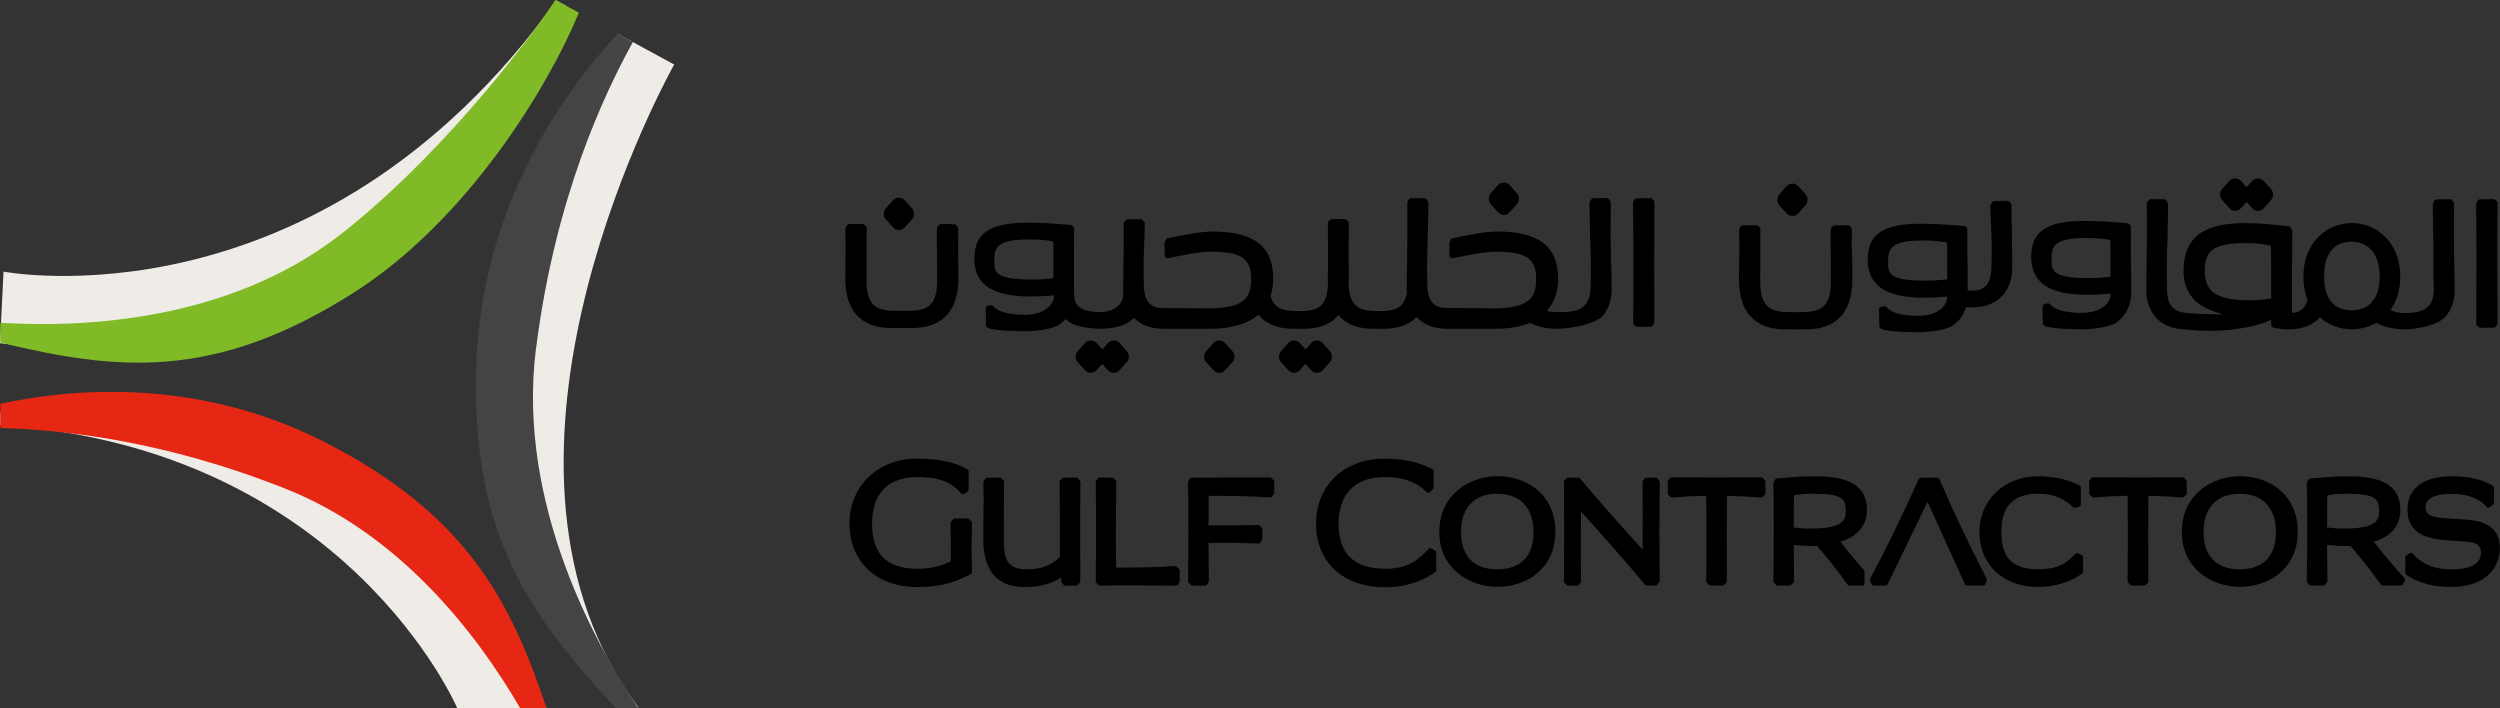 <svg width="233" height="66" viewBox="0 0 233 66" fill="none" xmlns="http://www.w3.org/2000/svg">
<rect x="0" y="0" width="233" height="66" fill="#333333" stroke="none"/>
<g clip-path="url(#clip0_614_891)">
<path d="M207.779 19.409C208.058 19.708 208.573 19.715 208.845 19.409L209.375 18.81L209.911 19.409C210.047 19.562 210.24 19.65 210.448 19.65C210.656 19.65 210.842 19.562 210.978 19.409L211.65 18.65C211.915 18.358 211.915 17.89 211.65 17.606L210.978 16.854C210.698 16.555 210.176 16.555 209.911 16.854L209.382 17.445L208.845 16.854C208.573 16.555 208.051 16.555 207.779 16.854L207.106 17.606C206.841 17.898 206.841 18.365 207.106 18.65L207.786 19.409H207.779ZM228.733 24.65C228.704 23.474 228.69 21.212 228.711 19.022V18.949L228.675 18.847L228.497 18.628L228.368 18.562L227.058 18.584L226.922 18.664L226.765 18.912L226.736 19.007C226.736 19.007 226.743 19.774 226.75 20.241V20.336C226.758 21.139 226.779 22.022 226.786 22.38C226.829 23.518 226.75 24.599 226.829 26.869C226.908 29 225.355 29.175 224.074 29.175C223.566 29.175 223.158 29.08 222.8 28.89C223.394 28.051 223.702 26.985 223.702 25.781C223.702 22.504 221.433 20.788 219.193 20.788C216.953 20.788 214.677 22.511 214.677 25.796C214.677 26.569 214.806 27.285 215.057 27.92C214.856 28.723 214.42 29.095 213.611 29.168C213.611 27.715 213.611 23.693 213.64 21.584V21.526L213.618 21.431L213.461 21.175L213.346 21.095L212.344 20.985C211.55 20.905 210.555 20.796 209.153 20.796C205.302 20.796 203.528 22.197 203.499 25.212C203.492 27.657 205.059 28.781 207.249 29.292C206.555 29.307 204.644 29.256 203.828 29.175C202.476 29.037 201.982 28.438 201.96 26.869C201.917 24.577 201.96 23.496 202.011 22.358C202.025 22.007 202.039 21.073 202.053 20.117L202.068 19L202.039 18.905L201.882 18.657L201.746 18.577L200.429 18.555L200.3 18.62L200.121 18.839L200.078 18.942V19.022C200.107 21.197 200.085 23.416 200.064 24.642C200.057 25.248 200.042 25.942 200.028 26.985C200.028 27.956 200.293 28.81 200.815 29.453C201.474 30.27 202.476 30.701 203.707 30.701H203.714C204.329 30.788 205.095 30.832 205.882 30.832C206.963 30.832 209.632 30.73 211.672 29.817V30.336L211.793 30.504L211.944 30.54C212.344 30.635 212.781 30.686 213.239 30.693C213.239 30.693 213.346 30.693 213.382 30.693C214.577 30.693 215.558 30.307 216.216 29.577C217.018 30.292 218.098 30.693 219.2 30.693C219.988 30.693 220.796 30.474 221.476 30.08C221.863 30.299 222.764 30.693 224.117 30.693C225.376 30.693 227.33 30.263 227.981 29.445C228.504 28.803 228.776 27.949 228.769 26.978C228.769 26.037 228.747 25.38 228.74 24.825V24.635L228.733 24.65ZM209.596 27.985C206.226 27.985 205.489 26.949 205.489 25.204C205.489 23.226 206.462 22.657 209.389 22.657C210.462 22.657 211.049 22.766 211.65 22.912C211.679 24.073 211.679 26.124 211.679 27.817C211.035 27.934 210.348 27.985 209.604 27.985H209.596ZM221.247 27.927L221.183 27.949L221.082 28.11V28.139C220.639 28.657 219.995 28.92 219.172 28.92C217.046 28.92 216.603 27.197 216.603 25.759C216.603 24.321 217.046 22.533 219.172 22.533C220.811 22.533 221.784 23.744 221.784 25.774C221.784 26.664 221.605 27.387 221.247 27.92V27.927ZM166.522 19.89C166.658 20.044 166.858 20.131 167.058 20.131C167.259 20.131 167.452 20.044 167.595 19.89L168.268 19.139C168.54 18.847 168.54 18.387 168.268 18.095L167.595 17.343C167.316 17.037 166.801 17.037 166.522 17.343L165.842 18.095C165.584 18.394 165.584 18.847 165.842 19.139L166.522 19.89ZM172.583 23.073C172.569 22.613 172.569 22.606 172.605 21.482V21.431L172.59 21.35L172.461 21.102L172.318 21.015H172.025L171.982 20.993H171.352H171.059H170.987L170.894 21.029L170.687 21.19L170.622 21.314L170.608 21.839L170.622 23.007C170.622 23.905 170.637 24.62 170.637 26.153C170.637 28.372 169.978 29.088 167.939 29.088H166.751C164.711 29.088 164.053 28.372 164.053 26.153C164.053 24.613 164.06 23.89 164.067 22.985V21.832L164.06 21.321L163.995 21.19L163.802 21.029L163.688 20.993H163.351H162.757L162.371 21.015L162.228 21.102L162.099 21.35L162.085 21.431V21.482C162.108 22.226 162.116 22.757 162.106 23.073V23.562C162.092 24.161 162.07 24.89 162.07 25.993C162.07 26.817 162.178 27.562 162.392 28.183C162.55 28.628 162.757 29.022 163.015 29.343C163.208 29.569 163.416 29.766 163.652 29.942C164.36 30.453 165.291 30.701 166.493 30.701H168.218C169.413 30.701 170.343 30.453 171.052 29.942C171.288 29.774 171.503 29.569 171.689 29.343C171.946 29.022 172.161 28.635 172.318 28.183C172.533 27.562 172.648 26.825 172.64 25.993C172.64 24.89 172.626 24.161 172.612 23.562V23.073H172.583ZM198.618 25.256C198.59 24.153 198.575 23.431 198.597 21.168V21.073L198.547 20.985L198.447 20.869L198.332 20.81L197.38 20.73C196.615 20.664 195.656 20.591 194.26 20.591C190.739 20.591 189.308 21.562 189.308 23.942C189.308 26.321 190.968 27.474 194.525 27.474C195.14 27.474 195.928 27.438 196.715 27.365V27.511C196.586 28.599 195.291 29.161 194.074 29.161C192.585 29.161 191.505 28.883 191.118 28.401L191.04 28.314L190.882 28.263L190.496 28.336L190.367 28.504L190.388 30.161L190.467 30.299L190.546 30.358C191.018 30.686 193.988 30.693 194.11 30.693C194.804 30.693 196.564 30.533 197.251 30.058C197.495 29.883 197.709 29.693 197.888 29.467C198.303 28.956 198.568 28.277 198.633 27.504C198.633 26.744 198.633 26.445 198.633 25.679V25.248L198.618 25.256ZM194.697 25.92C191.204 25.92 191.204 25.219 191.204 24.153C191.204 22.92 191.419 22.183 194.489 22.183C195.527 22.183 196.092 22.263 196.679 22.365C196.686 22.628 196.7 23 196.7 23C196.708 23.766 196.708 24.744 196.708 25.788C196.085 25.876 195.419 25.912 194.689 25.912L194.697 25.92ZM232.79 18.942L232.748 18.839L232.569 18.62L232.44 18.555L231.066 18.584L230.923 18.672L230.801 18.927L230.772 19.007V19.058C230.815 21.248 230.815 27.073 230.787 30.117V30.219L230.851 30.35L231.059 30.511L231.159 30.547H232.418L232.547 30.489L232.705 30.292L232.733 30.219L232.769 30.022C232.748 26.927 232.733 22.416 232.769 19.015V18.934L232.79 18.942ZM187.504 21.256C187.49 20.81 187.476 20.708 187.476 20.65C187.469 20.577 187.469 20.562 187.476 19.183V19.102L187.44 19L187.261 18.781L187.132 18.715L185.823 18.737L185.694 18.81L185.529 19.058L185.501 19.161V19.226C185.515 19.942 185.543 20.504 185.565 21.058L185.586 21.584C185.622 22.365 185.644 22.89 185.608 24.781C185.586 26.416 185.05 27.088 183.776 27.088C183.64 27.088 183.504 27.088 183.389 27.058V25.482C183.361 24.35 183.346 23.599 183.361 21.416L183.346 21.321L183.311 21.248L183.218 21.124L183.103 21.073L182.151 20.993C181.378 20.934 180.419 20.854 179.031 20.854C175.503 20.854 174.072 21.825 174.072 24.204C174.072 26.584 175.732 27.744 179.289 27.744C179.911 27.744 180.699 27.701 181.479 27.642V27.788C181.35 28.869 180.054 29.438 178.838 29.438C177.349 29.438 176.269 29.161 175.875 28.679L175.804 28.591L175.646 28.54L175.253 28.613L175.124 28.781L175.152 30.438L175.217 30.577L175.303 30.635C175.782 30.963 178.738 30.963 178.867 30.963C179.568 30.963 181.328 30.803 182.015 30.328C182.259 30.153 182.473 29.956 182.652 29.737C182.903 29.423 183.103 29.044 183.232 28.62C183.404 28.642 183.597 28.65 183.804 28.65C185.071 28.65 186.095 28.219 186.753 27.401C187.275 26.759 187.547 25.905 187.533 24.934V23.715C187.519 22.744 187.504 21.701 187.504 21.285V21.256ZM179.461 26.153C175.968 26.153 175.968 25.453 175.968 24.387C175.968 23.161 176.19 22.416 179.26 22.416C180.305 22.416 180.87 22.496 181.45 22.599L181.471 23.241C181.479 24.007 181.479 24.985 181.479 26.029C180.849 26.11 180.183 26.153 179.461 26.153Z" fill="black"/>
<path d="M89.298 22.985C89.293 22.669 89.298 22.136 89.312 21.387V21.336L89.298 21.256L89.162 21L89.026 20.912H88.732L88.689 20.883H88.052H87.752H87.68L87.594 20.92L87.394 21.073L87.33 21.204L87.315 21.73V22.839C87.337 23.766 87.344 24.482 87.344 26.037C87.344 28.263 86.686 28.971 84.646 28.971H83.458C81.411 28.971 80.76 28.263 80.76 26.037C80.76 24.547 80.767 23.825 80.774 22.956V21.715V21.204L80.71 21.073L80.502 20.905L80.395 20.869H80.059H79.457L79.071 20.89L78.928 20.978L78.814 21.219L78.785 21.343V21.401C78.804 22.127 78.811 22.65 78.806 22.971V23.438C78.792 24.037 78.778 24.766 78.778 25.869C78.77 26.701 78.878 27.438 79.085 28.058C79.25 28.511 79.457 28.89 79.715 29.219C79.894 29.438 80.109 29.642 80.352 29.817C81.061 30.328 81.984 30.577 83.186 30.577H84.911C86.106 30.577 87.036 30.321 87.745 29.81C87.988 29.642 88.203 29.438 88.374 29.219C88.632 28.898 88.847 28.511 89.004 28.058C89.219 27.431 89.334 26.701 89.319 25.869C89.319 24.817 89.305 24.095 89.298 23.511V22.956V22.985Z" fill="black"/>
<path d="M83.246 21.204C83.382 21.358 83.575 21.445 83.775 21.445C83.976 21.445 84.176 21.358 84.305 21.204L84.992 20.445C85.257 20.153 85.257 19.693 84.992 19.409L84.305 18.65C84.033 18.35 83.518 18.35 83.246 18.65L82.566 19.409C82.301 19.701 82.301 20.153 82.566 20.445L83.246 21.204Z" fill="black"/>
<path d="M104.333 31.963C104.061 31.657 103.546 31.657 103.267 31.963L102.73 32.562L102.193 31.963C101.921 31.657 101.406 31.657 101.127 31.963L100.447 32.723C100.189 33.015 100.189 33.474 100.447 33.759L101.127 34.511C101.399 34.818 101.921 34.818 102.193 34.511L102.723 33.92L103.26 34.511C103.396 34.664 103.589 34.752 103.796 34.752C104.004 34.752 104.19 34.664 104.326 34.511L105.013 33.759C105.271 33.467 105.271 33.007 105.013 32.723L104.333 31.963Z" fill="black"/>
<path d="M139.628 19.788C139.764 19.942 139.958 20.037 140.158 20.037C140.358 20.037 140.559 19.949 140.688 19.788L141.367 19.037C141.632 18.744 141.632 18.285 141.367 18L140.688 17.241C140.416 16.942 139.9 16.942 139.621 17.241L138.949 18C138.684 18.292 138.684 18.752 138.949 19.037L139.621 19.788H139.628Z" fill="black"/>
<path d="M150.14 24.547C150.118 23.336 150.104 21.131 150.125 18.92V18.847L150.089 18.737L149.903 18.518L149.775 18.46L148.465 18.474L148.329 18.547L148.172 18.803L148.143 18.89L148.164 20.124C148.179 20.949 148.186 21.905 148.2 22.277C148.25 23.416 148.3 24.482 148.25 26.766C148.2 29.27 146.304 29.073 145.023 29.073C144.665 29.073 144.379 29.037 144.157 28.971C144.858 28.204 145.216 27.197 145.216 25.985C145.216 22.978 143.427 21.577 139.569 21.577C138.453 21.577 136.821 21.912 135.941 22.088L135.855 22.11C135.662 22.146 135.526 22.175 135.469 22.19H135.383L135.261 22.277L135.111 22.533L135.082 22.62L135.097 23.912L135.29 24.073L135.519 24.037C135.698 24.007 135.927 23.963 136.17 23.912L136.235 23.898C137.179 23.708 138.482 23.46 139.348 23.46C142.275 23.46 143.169 24.066 143.169 26.044C143.169 27.752 142.504 28.744 139.133 28.744C138.94 28.744 138.661 28.744 138.346 28.723L134.853 28.708C133.572 28.708 133.05 28.044 133.021 26.409C132.978 24.35 133.014 23.577 133.057 22.577V22.256C133.079 21.912 133.093 21.007 133.107 20.11C133.121 19.642 133.129 18.898 133.129 18.898L133.1 18.81L132.935 18.555L132.799 18.482L131.497 18.467L131.375 18.526L131.196 18.744L131.161 18.854V18.934C131.175 21.117 131.161 23.328 131.139 24.555C131.125 25.161 131.111 25.854 131.103 26.898C131.103 27.029 131.111 27.161 131.125 27.277V27.299C130.889 28.54 130.216 28.993 128.649 28.993H128.269C126.43 28.993 125.786 28.365 125.693 26.526C125.707 26.328 125.715 26.124 125.715 25.912C125.707 25.095 125.7 24.197 125.693 23.555L125.715 21.256L125.7 20.744L125.643 20.62L125.571 20.562L125.543 20.526L125.443 20.467L125.335 20.416H125.099H125.092H124.176L124.083 20.431L123.832 20.613L123.768 20.737L123.754 21.263L123.775 23.518C123.768 24.168 123.754 25.073 123.754 25.905C123.754 26.117 123.754 26.321 123.768 26.474C123.689 28.358 123.045 28.993 121.199 28.993H120.827C119.36 28.993 118.694 28.62 118.415 27.591C118.58 27.102 118.665 26.555 118.665 25.985C118.665 22.978 116.869 21.577 113.019 21.577C111.903 21.577 110.264 21.912 109.391 22.088C109.147 22.146 108.983 22.175 108.918 22.19H108.825L108.704 22.277L108.553 22.533L108.532 22.628V22.686C108.532 22.971 108.532 23.307 108.546 23.679V23.912L108.739 24.073L108.961 24.037C109.154 24 109.398 23.956 109.677 23.898C110.629 23.708 111.924 23.46 112.783 23.46C115.71 23.46 116.604 24.066 116.604 26.044C116.604 27.752 115.946 28.744 112.575 28.744C112.404 28.744 112.175 28.744 111.917 28.73L108.425 28.715C107.144 28.715 106.614 28.051 106.592 26.416C106.557 24.664 106.628 22.81 106.671 21.701C106.686 21.358 106.693 21.095 106.7 20.92V20.854L106.671 20.759L106.507 20.511L106.378 20.438H105.068L104.947 20.489L104.768 20.708L104.732 20.817V20.89C104.739 22.591 104.71 24.672 104.689 25.788V25.861C104.689 26.292 104.675 26.65 104.675 26.949V27.489C104.675 28.409 103.766 29.08 102.52 29.08H102.427C100.431 29.051 100.137 28.263 100.109 27.504L100.094 26.737C100.094 24.445 100.094 22.635 100.102 21.321L100.087 21.241L100.051 21.161L99.958 21.037L99.844 20.971C99.844 20.971 99.207 20.92 98.885 20.898C98.112 20.832 97.153 20.759 95.765 20.759C92.244 20.759 90.812 21.723 90.812 24.11C90.812 26.496 92.473 27.635 96.03 27.635C96.652 27.635 97.439 27.599 98.227 27.533V27.679C98.098 28.766 96.802 29.336 95.593 29.336C94.097 29.336 93.017 29.058 92.623 28.584L92.544 28.496L92.394 28.438L92.008 28.518L91.879 28.686L91.893 30.343L91.972 30.482L92.051 30.54C92.53 30.869 95.493 30.869 95.615 30.869C96.316 30.869 98.076 30.715 98.756 30.241C98.799 30.204 98.842 30.175 98.878 30.139L98.921 30.102C99.078 29.978 99.207 29.861 99.314 29.737C99.422 29.839 99.529 29.92 99.644 30.007C100.152 30.365 101.275 30.613 102.42 30.635C102.492 30.635 102.563 30.635 102.628 30.635C103.651 30.635 104.667 30.38 105.218 30.007C105.383 29.89 105.54 29.759 105.676 29.62C106.335 30.292 107.28 30.642 108.417 30.642H112.776C114.758 30.642 116.268 30.204 117.284 29.328C117.449 29.533 117.642 29.708 117.85 29.876C118.537 30.387 119.431 30.642 120.583 30.642H121.478C122.637 30.642 123.525 30.387 124.212 29.876C124.412 29.723 124.591 29.555 124.741 29.365C124.906 29.555 125.078 29.723 125.285 29.876C125.965 30.387 126.86 30.642 128.019 30.642H128.913C130.073 30.642 130.96 30.387 131.647 29.876C131.776 29.774 131.905 29.664 132.027 29.547C132.685 30.263 133.658 30.642 134.839 30.642H139.326C140.593 30.642 141.688 30.46 142.575 30.095C143.005 30.314 143.842 30.642 145.08 30.642C146.318 30.642 148.758 30.212 149.417 29.387C149.946 28.744 150.211 27.89 150.204 26.927C150.204 25.963 150.182 25.299 150.168 24.73V24.591L150.14 24.547ZM96.173 26.051C92.673 26.051 92.673 25.35 92.673 24.285C92.673 23.058 92.888 22.314 95.965 22.314C97.01 22.314 97.568 22.394 98.155 22.496C98.155 22.723 98.162 22.934 98.177 23.131C98.177 23.898 98.184 24.883 98.184 25.927C97.554 26.015 96.888 26.051 96.165 26.051H96.173Z" fill="black"/>
<path d="M154.199 18.847L154.163 18.737L153.984 18.518L153.856 18.46L152.482 18.489L152.338 18.577L152.217 18.832L152.195 18.912V18.963C152.238 21.139 152.245 26.963 152.217 30.029V30.131L152.274 30.256L152.489 30.423L152.582 30.46H153.848L153.97 30.394L154.128 30.204L154.185 30.022V29.927C154.178 26.562 154.163 22.263 154.192 18.927V18.854L154.199 18.847Z" fill="black"/>
<path d="M114.16 31.963C113.888 31.657 113.372 31.657 113.1 31.963L112.428 32.723C112.163 33.015 112.156 33.474 112.428 33.759L113.108 34.511C113.251 34.664 113.437 34.752 113.644 34.752C113.838 34.752 114.038 34.664 114.174 34.511L114.854 33.759C115.119 33.467 115.119 33.007 114.854 32.723L114.174 31.963H114.16Z" fill="black"/>
<path d="M123.268 31.963C122.996 31.657 122.481 31.657 122.202 31.963L121.672 32.562L121.135 31.963C120.863 31.657 120.355 31.657 120.076 31.963L119.396 32.723C119.139 33.015 119.139 33.474 119.396 33.759L120.076 34.511C120.355 34.818 120.871 34.818 121.135 34.511L121.672 33.92L122.202 34.511C122.338 34.664 122.538 34.752 122.731 34.752C122.924 34.752 123.132 34.664 123.261 34.511L123.941 33.759C124.198 33.467 124.205 33.007 123.941 32.723L123.261 31.963H123.268Z" fill="black"/>
<path d="M90.586 48.847V48.715L90.543 48.606L90.314 48.372L90.221 48.328H88.947L88.833 48.387L88.625 48.664L88.59 48.752V48.861C88.632 50.613 88.632 51.314 88.611 52.314C87.903 52.657 87.015 53.007 85.527 53.007C82.628 53.007 81.276 51.664 81.276 48.796C81.276 45.927 82.821 44.46 85.512 44.46C87.917 44.46 88.883 45.204 89.448 45.847L89.627 46.044L89.806 46.073L90.214 45.796L90.278 45.679V43.898L90.207 43.781L90.057 43.686C88.997 43.073 87.416 42.745 85.477 42.745C81.827 42.745 79.172 45.292 79.172 48.788C79.172 52.285 81.612 54.715 85.534 54.715C87.845 54.715 89.212 54.161 90.35 53.562L90.515 53.467L90.593 53.343V53.146C90.536 51.569 90.536 50.599 90.593 48.839L90.586 48.847Z" fill="black"/>
<path d="M100.486 44.569L100.371 44.511H99.119L99.026 44.555L98.797 44.781L98.754 44.891V45.022C98.782 46.686 98.797 49.511 98.782 51.898C98.053 52.672 97.043 53.058 95.777 53.058C94.074 53.058 93.551 52.423 93.551 50.35C93.551 48.277 93.566 46.883 93.573 45.336V44.891L93.537 44.788L93.308 44.562L93.215 44.518H91.962L91.841 44.591L91.669 44.891L91.655 44.964V45.044C91.683 46.365 91.683 46.949 91.662 47.92C91.662 48.482 91.64 49.175 91.64 50.219C91.64 51.788 91.998 52.956 92.728 53.708C93.387 54.387 94.31 54.715 95.541 54.715C96.836 54.715 97.938 54.431 98.904 53.832C98.904 53.92 98.911 54.007 98.918 54.095V54.197L98.947 54.277L99.14 54.533L99.248 54.591H100.307L100.414 54.547L100.65 54.299L100.686 54.197V54.022C100.672 51.029 100.658 48.197 100.7 45.051V44.942L100.672 44.861L100.479 44.599L100.486 44.569Z" fill="black"/>
<path d="M109.671 52.803L109.564 52.759H109.428C107.968 52.854 106.207 52.898 104.733 52.898C104.482 52.898 104.239 52.898 104.024 52.898C103.974 50.752 104.017 46.394 104.039 45.022V44.891L104.003 44.781L103.767 44.555L103.674 44.511H102.421L102.3 44.584L102.135 44.883L102.121 44.956V45.044C102.157 47.139 102.157 51.27 102.121 54.066V54.197L102.157 54.299L102.393 54.533L102.493 54.577H102.615C104.246 54.533 107.109 54.569 108.998 54.577H109.664L109.793 54.511L109.936 54.226L109.95 53.139L109.907 53.044L109.671 52.81V52.803Z" fill="black"/>
<path d="M118.706 44.766L118.477 44.533L118.377 44.496H118.255C116.215 44.511 111.256 44.511 111.199 44.511H111.027L110.905 44.584L110.741 44.883L110.726 44.956V45.044C110.769 47.139 110.769 51.27 110.726 54.066V54.197L110.769 54.299L111.005 54.533L111.106 54.577H112.358L112.472 54.504L112.644 54.204L112.666 54.131V54.051C112.666 54.051 112.637 52.161 112.637 50.606C113.109 50.599 113.582 50.591 114.047 50.591C115.042 50.591 116.087 50.613 117.153 50.657H117.31L117.425 50.606L117.618 50.343L117.647 50.255V49.299L117.604 49.197L117.375 48.964L117.274 48.927H117.146C116.001 48.956 114.899 48.964 113.947 48.964C113.482 48.964 113.038 48.964 112.637 48.964C112.637 48.051 112.651 46.854 112.651 46.219C112.873 46.219 113.109 46.212 113.36 46.212C114.834 46.212 116.623 46.255 118.262 46.343H118.42L118.534 46.299L118.734 46.036L118.763 45.949V44.891L118.727 44.788L118.706 44.766Z" fill="black"/>
<path d="M133.355 51.088L133.19 51.117L133.04 51.277C131.995 52.372 131.015 53.007 129.083 53.007C126.206 53.007 124.753 51.599 124.753 48.81C124.753 46.022 126.32 44.46 129.047 44.46C131.187 44.46 132.231 45.182 132.825 45.73L133.033 45.92H133.226L133.57 45.569L133.613 45.467V43.854L133.527 43.737L133.355 43.657C132.868 43.409 131.566 42.752 129.011 42.752C125.268 42.752 122.656 45.248 122.656 48.818C122.656 52.387 125.175 54.73 129.083 54.73C131.616 54.73 133.14 53.766 133.684 53.365L133.806 53.277L133.856 53.161V51.46L133.784 51.328L133.355 51.102V51.088Z" fill="black"/>
<path d="M139.555 44.387C136.864 44.387 134.144 46.175 134.144 49.584C134.144 52.993 136.95 54.693 139.555 54.693C142.16 54.693 144.958 53.095 144.958 49.562C144.958 46.029 142.238 44.38 139.555 44.38V44.387ZM139.519 46.015C141.68 46.015 142.925 47.321 142.925 49.591C142.925 51.861 141.723 53.058 139.519 53.058C137.315 53.058 136.17 51.788 136.17 49.569C136.17 47.35 137.386 46.015 139.519 46.015Z" fill="black"/>
<path d="M154.689 44.912L154.653 44.832L154.46 44.569L154.352 44.511H153.394L153.265 44.584L153.1 44.883L153.086 44.956V45.044C153.107 46.569 153.114 49.212 153.093 51.226C151.476 49.453 149.135 46.832 147.332 44.679L147.246 44.569L147.139 44.518H146.13L146.03 44.562L145.801 44.788L145.758 44.898V45.029C145.786 47.153 145.786 51.803 145.758 54.066V54.197L145.801 54.299L146.03 54.533L146.13 54.577H147.024L147.139 54.518L147.325 54.255L147.353 54.175V54.066C147.332 51.927 147.339 48.964 147.353 47.679C149.228 49.759 151.812 52.664 153.236 54.409L153.322 54.518L153.429 54.569H154.338L154.453 54.511L154.653 54.241L154.689 54.153V54.044C154.646 51.277 154.646 47.657 154.689 45.022V44.912Z" fill="black"/>
<path d="M164.307 44.547L164.193 44.489H164.043C161.337 44.504 158.618 44.504 155.913 44.489H155.763L155.655 44.547L155.462 44.803L155.433 44.891V45.993L155.476 46.088L155.712 46.328L155.827 46.372L155.963 46.358C157.029 46.27 158.003 46.226 159.019 46.204C159.047 48.343 159.047 51.54 159.019 54.044V54.153L159.04 54.241L159.248 54.511L159.355 54.569H160.579L160.679 54.526L160.901 54.299L160.944 54.197V53.693C160.93 51.153 160.922 48.942 160.951 46.219C161.774 46.234 162.847 46.27 163.985 46.365L164.107 46.38L164.207 46.35L164.479 46.131L164.536 46.022V44.905L164.508 44.818L164.315 44.562L164.307 44.547Z" fill="black"/>
<path d="M193.64 51.54L193.476 51.562L193.318 51.73C192.538 52.555 191.701 53.058 189.948 53.058C187.572 53.058 186.52 51.985 186.52 49.569C186.52 47.153 187.693 46.015 189.926 46.015C191.651 46.015 192.553 46.65 193.132 47.197L193.247 47.307L193.376 47.336L193.827 47.219L193.934 47.08V45.394L193.855 45.27L193.698 45.19C192.682 44.664 191.401 44.394 189.883 44.394C186.799 44.394 184.48 46.628 184.48 49.591C184.48 52.555 186.627 54.701 189.948 54.701C192.216 54.701 193.598 53.788 193.963 53.511L194.084 53.423L194.141 53.307V51.898L194.07 51.774L193.648 51.547L193.64 51.54Z" fill="black"/>
<path d="M208.747 44.387C206.063 44.387 203.344 46.175 203.344 49.584C203.344 52.993 206.142 54.693 208.747 54.693C211.352 54.693 214.15 53.095 214.15 49.562C214.15 46.029 211.43 44.38 208.747 44.38V44.387ZM208.718 46.015C210.879 46.015 212.117 47.321 212.117 49.591C212.117 51.861 210.908 53.058 208.718 53.058C206.528 53.058 205.369 51.788 205.369 49.569C205.369 47.35 206.593 46.015 208.718 46.015Z" fill="black"/>
<path d="M223.977 53.745C222.861 52.504 222.002 51.489 221.236 50.482C222.832 50.022 223.713 48.985 223.713 47.555C223.713 44.759 221.122 44.394 218.861 44.394C217.551 44.394 216.635 44.482 215.905 44.54L215.275 44.599L215.168 44.672L215.018 44.949L214.996 45.022V45.109C215.039 47.234 215.039 51.248 214.996 54.058V54.19L215.032 54.292L215.261 54.526L215.361 54.569H216.542L216.642 54.526L216.871 54.292L216.914 54.19V54.058C216.9 53.139 216.892 51.978 216.885 50.796C217.537 50.854 218.123 50.891 218.624 50.891C218.775 50.891 218.918 50.891 219.068 50.883C220.106 52.095 221.086 53.343 221.83 54.38L221.916 54.511L222.038 54.569H223.798L223.92 54.496L224.149 54.08L224.135 53.912L223.985 53.752L223.977 53.745ZM216.907 46.168C217.386 46.066 217.816 46.015 218.646 46.015C221.287 46.015 221.73 46.409 221.73 47.569C221.73 48.328 221.73 49.263 218.46 49.263C217.88 49.263 217.365 49.226 216.885 49.161C216.885 47.898 216.885 46.861 216.907 46.168Z" fill="black"/>
<path d="M230.763 48.547C230.14 48.431 229.467 48.394 228.802 48.358C228.065 48.321 227.378 48.285 226.82 48.139C226.261 47.993 226.068 47.766 226.068 47.241C226.068 46.19 227.571 46.029 228.466 46.029C230.441 46.029 231.328 46.774 231.607 47.095L231.793 47.307L231.979 47.321L232.38 47L232.437 46.883V45.416L232.366 45.299L232.216 45.212C231.6 44.839 230.455 44.387 228.508 44.387C225.882 44.387 224.372 45.518 224.372 47.482C224.372 48.781 225.002 49.642 226.233 50.044C227.142 50.328 228.101 50.372 228.952 50.416C229.496 50.445 230.004 50.467 230.398 50.555C230.963 50.679 231.221 50.978 231.221 51.533C231.221 52.803 229.739 53.066 228.494 53.066C226.948 53.066 225.832 52.642 224.987 51.723L224.809 51.54L224.63 51.518L224.236 51.788L224.172 51.905V53.416L224.229 53.533L224.358 53.628C224.608 53.81 225.975 54.708 228.423 54.708C231.793 54.708 232.988 52.766 232.988 51.102C232.988 49.679 232.23 48.818 230.748 48.555L230.763 48.547Z" fill="black"/>
<path d="M173.998 47.555C173.998 44.759 171.4 44.394 169.146 44.394C167.843 44.394 166.927 44.482 166.19 44.54L165.56 44.599L165.453 44.672L165.295 44.949L165.281 45.022V45.109C165.324 47.234 165.324 51.248 165.281 54.058V54.19L165.324 54.292L165.553 54.526L165.653 54.569H166.834L166.934 54.526L167.163 54.292L167.206 54.19V54.058C167.199 53.139 167.185 51.978 167.177 50.796C167.829 50.854 168.416 50.891 168.916 50.891C169.074 50.891 169.21 50.891 169.36 50.883C170.405 52.095 171.378 53.343 172.115 54.38L172.208 54.511L172.316 54.569H173.64L173.776 54.423V53.255L173.733 53.153C172.874 52.182 172.166 51.328 171.521 50.482C173.117 50.022 173.99 48.985 173.99 47.555H173.998ZM167.199 46.168C167.678 46.066 168.108 46.015 168.945 46.015C171.579 46.015 172.022 46.409 172.022 47.569C172.022 48.328 172.022 49.263 168.752 49.263C168.179 49.263 167.664 49.226 167.177 49.161C167.177 47.985 167.177 46.891 167.199 46.168Z" fill="black"/>
<path d="M185.111 53.839C183.473 50.664 182.184 47.956 180.803 44.781L180.724 44.606L180.596 44.518H178.978L178.857 44.606L178.771 44.781C177.275 48.109 175.701 51.328 174.348 53.839L174.269 53.985V54.124L174.484 54.496L174.598 54.569H175.779L175.908 54.489L179.644 46.774L183.15 54.482L183.272 54.569H184.897L185.025 54.474L185.176 54.08L185.161 53.964L185.097 53.832L185.111 53.839Z" fill="black"/>
<path d="M203.481 46.336L203.753 46.117L203.81 46.007V44.891L203.774 44.803L203.581 44.547L203.466 44.489H203.316C200.611 44.504 197.891 44.504 195.186 44.489H195.036L194.929 44.547L194.735 44.803L194.707 44.891V45.993L194.743 46.088L194.986 46.328L195.1 46.372L195.236 46.358C196.303 46.27 197.269 46.226 198.292 46.204C198.321 48.35 198.321 51.547 198.292 54.044V54.153L198.314 54.241L198.521 54.511L198.636 54.569H199.867L199.953 54.526L200.189 54.299L200.224 54.197V53.591C200.217 51.073 200.203 48.891 200.232 46.212C201.055 46.226 202.121 46.263 203.259 46.358L203.373 46.372L203.474 46.343L203.481 46.336Z" fill="black"/>
<path d="M49.415 66H42.616C42.616 66 32.246 41.737 0.035 39.613V38.453C0.035 38.453 38.716 37.095 50.932 66H49.415Z" fill="#EFECE8"/>
<path d="M26.714 45.591C37.556 49.934 44.656 59.416 48.477 66H50.932C47.654 56.139 43.546 47.956 30.235 41.19C18.256 35.095 6.555 36.234 0.035 37.628V39.891C5.946 40.058 15.443 41.088 26.707 45.591H26.714Z" fill="#E52713"/>
<path d="M51.856 0.044C29.613 30.971 0.329 25.314 0.329 25.314L0 31.985C28.218 35.569 49.587 5.314 52.765 0.547L51.849 0.051L51.856 0.044Z" fill="#EFECE8"/>
<path d="M51.762 0C48.191 5.358 40.14 15.321 31.695 21.883C21.104 30.11 7.22 30.54 0.035 30.08V31.934C10.648 34.467 19.909 35.664 33.141 27.161C43.604 20.438 51.111 8.08 53.952 1.182L51.762 0Z" fill="#80BA27"/>
<path d="M62.833 6.015L57.595 3.168C38.802 34.409 57.459 65.993 57.459 65.993L59.491 65.934C42.867 43.679 61.008 9.336 62.826 6.022L62.833 6.015Z" fill="#EFECE8"/>
<path d="M49.966 32.438C51.748 18.372 56.321 8.752 58.983 3.92L57.567 3.146C53.545 7.46 45.014 18.168 44.399 33.766C43.762 50.088 49.687 57.657 57.388 65.993H59.484C55.856 60.62 48.084 47.124 49.959 32.431L49.966 32.438Z" fill="#454444"/>
</g>
<defs>
<clipPath id="clip0_614_891">
<rect width="233" height="66" fill="white"/>
</clipPath>
</defs>
</svg>
